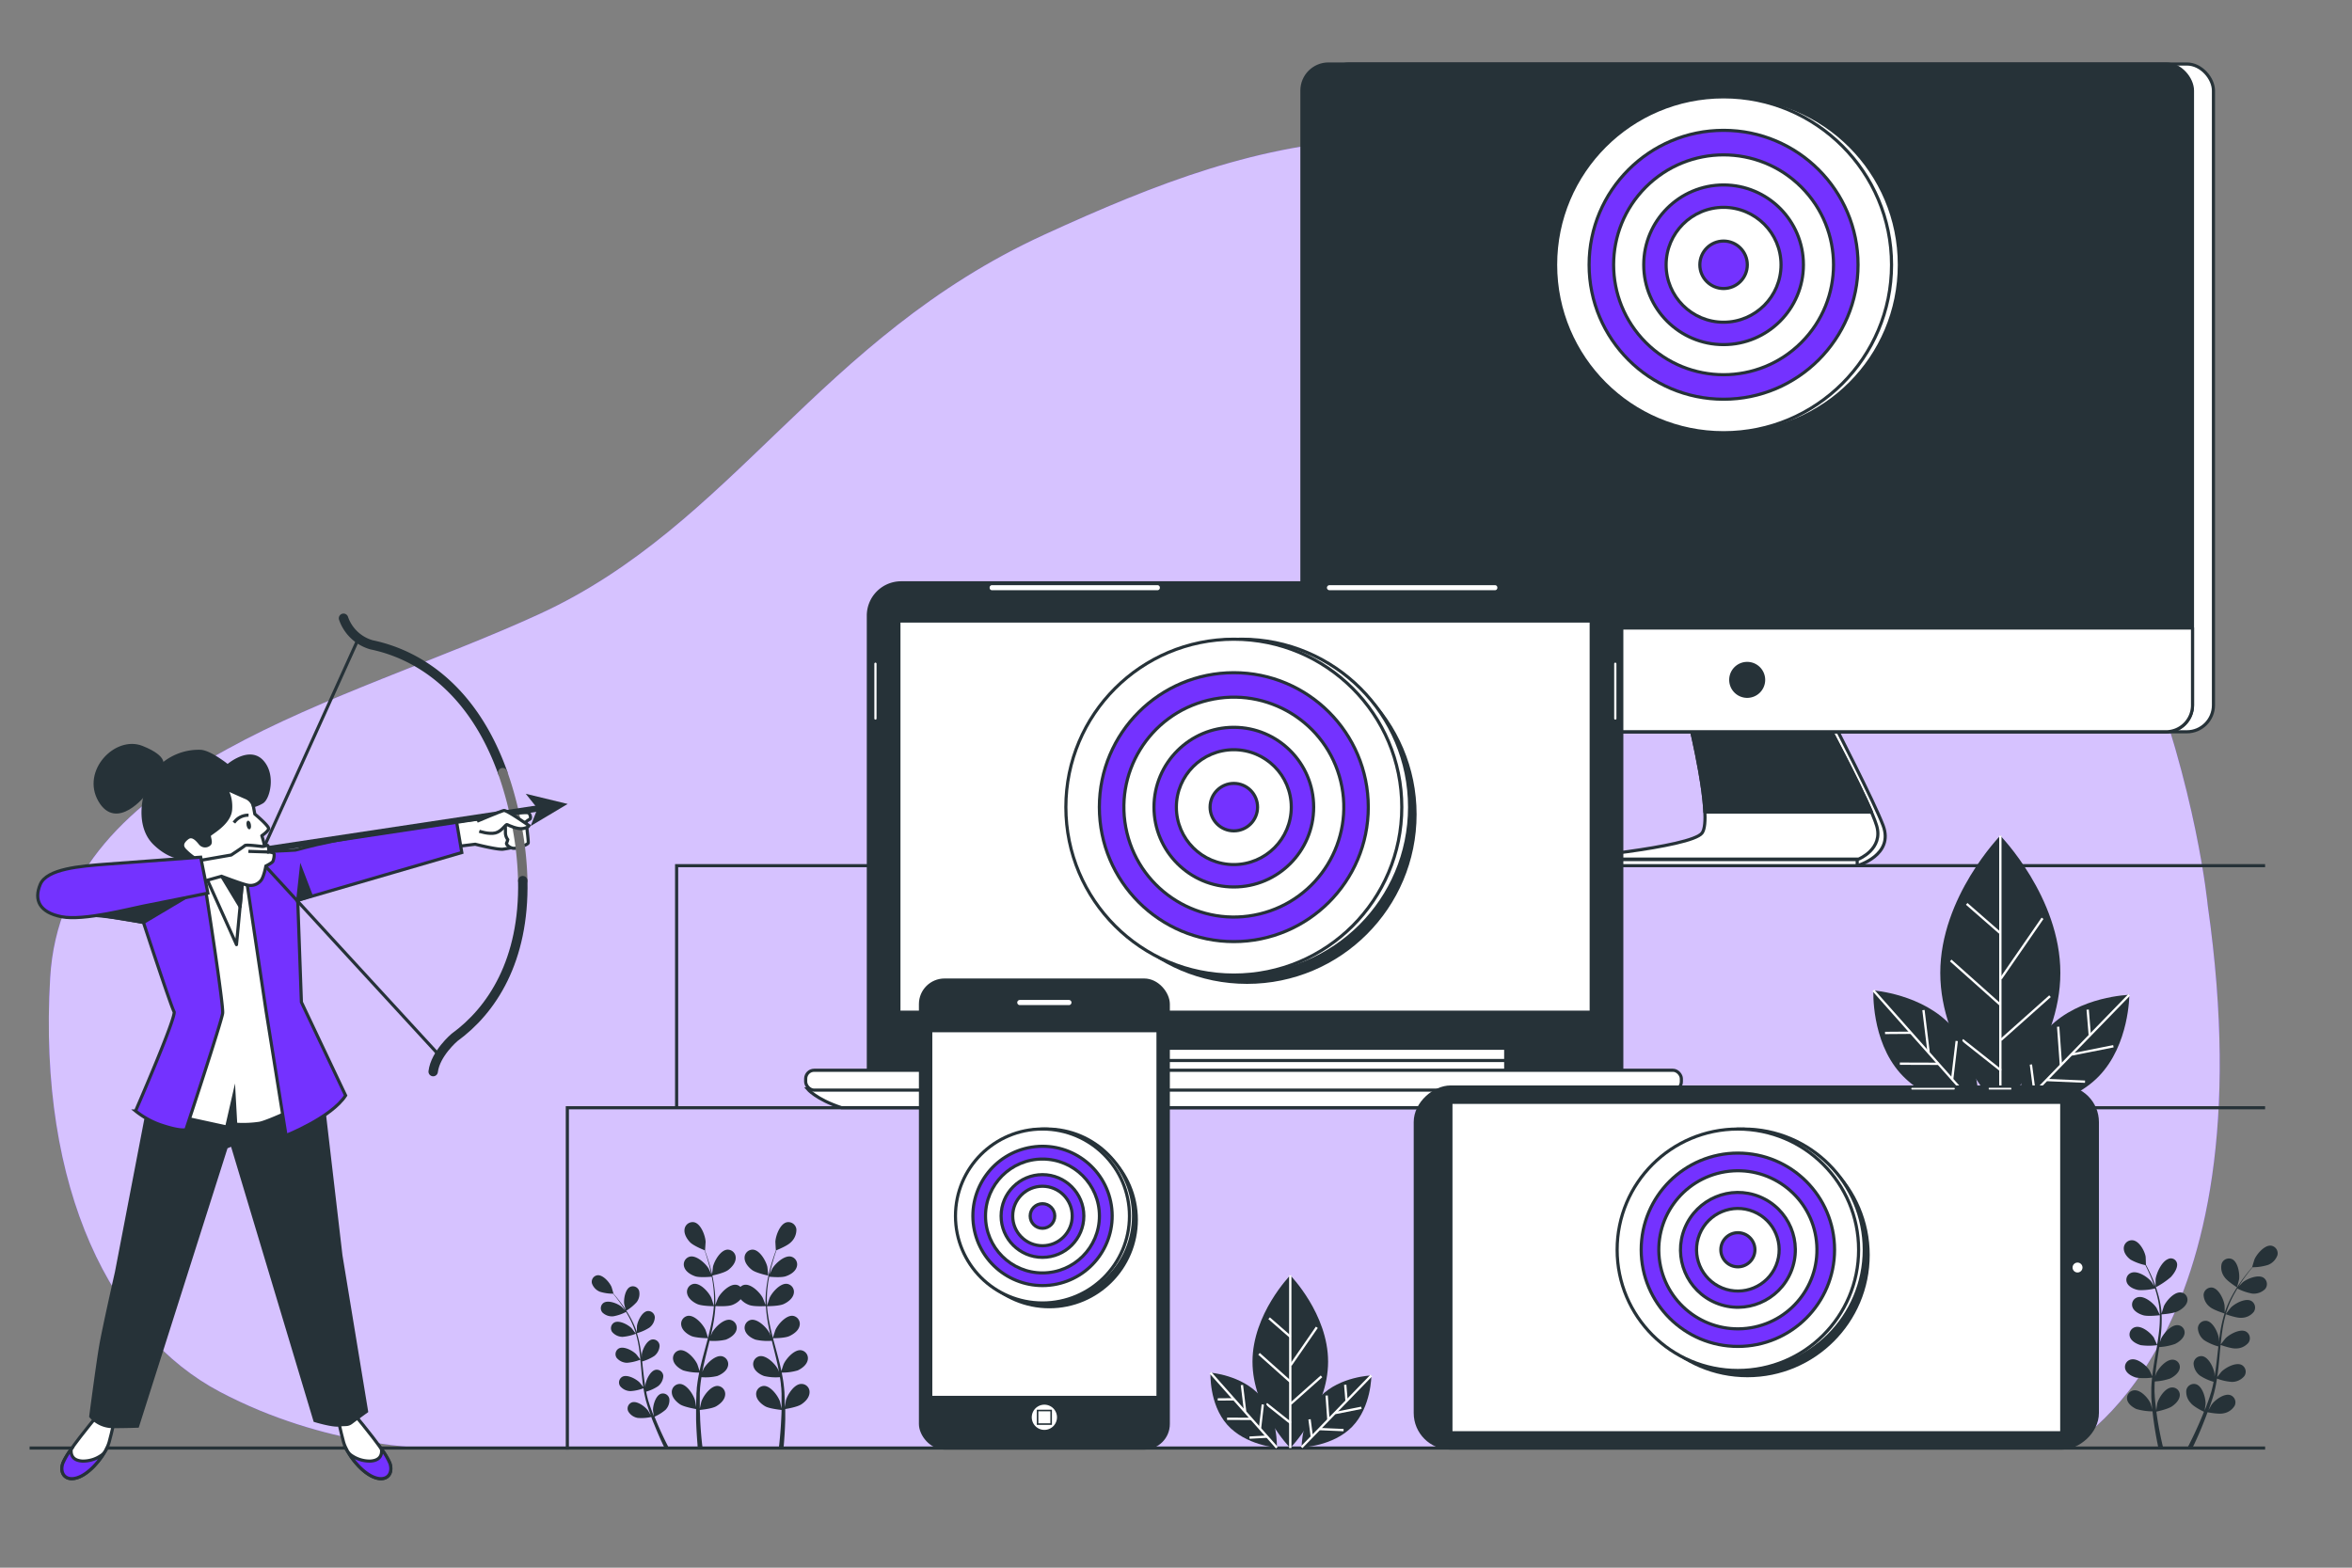 <svg xmlns="http://www.w3.org/2000/svg" viewBox="0 0 750 500"><rect x="0" y="0" width="750" height="500" fill="#808080" stroke="none"/><g id="freepik--background-simple--inject-439"><path d="M704,288.84s-14-149-127-207-172-40-244-7-99.07,92.52-161,121-152,48-156,116,20,114,54,132,67,18,67,18H659S724,428.84,704,288.84Z" style="fill:#7432ff"></path><path d="M704,288.84s-14-149-127-207-172-40-244-7-99.07,92.52-161,121-152,48-156,116,20,114,54,132,67,18,67,18H659S724,428.84,704,288.84Z" style="fill:#fff;opacity:0.7"></path></g><g id="freepik--Floor--inject-439"><line x1="9.44" y1="461.84" x2="722.3" y2="461.84" style="fill:none;stroke:#263238;stroke-miterlimit:10"></line></g><g id="freepik--Ladders--inject-439"><polyline points="722.29 276.1 215.76 276.1 215.76 353.1" style="fill:none;stroke:#263238;stroke-miterlimit:10"></polyline><polyline points="722.29 353.31 180.91 353.31 180.91 462.33" style="fill:none;stroke:#263238;stroke-miterlimit:10"></polyline></g><g id="freepik--plants-2--inject-439"><path d="M232.17,405.08c1.16-.86,2.41-2.28,2.43-3.82a2.57,2.57,0,0,0-2.72-2.69c-2.17.19-4.11,3.6-4.54,5.49,0,.17-.33,2.79-.29,2.78S230.8,406.09,232.17,405.08Z" style="fill:#263238"></path><path d="M239.86,405.08c1.38,1,5.12,1.76,5.12,1.76s-.25-2.61-.29-2.78c-.43-1.89-2.37-5.3-4.54-5.49a2.57,2.57,0,0,0-2.72,2.69C237.45,402.8,238.7,404.22,239.86,405.08Z" style="fill:#263238"></path><path d="M255.41,441.4c-2.17.08-4.28,3.38-4.81,5.25,0,.11-.23,1.35-.35,2.13,0-.47,0-.93,0-1.41,0-.95-.05-1.91-.09-2.93,0-.5-.07-1-.11-1.5s-.11-1-.17-1.55c-.15-1.2-.37-2.4-.61-3.62a16.82,16.82,0,0,0,5.13-.7c1.31-.61,2.82-1.75,3.15-3.25a2.58,2.58,0,0,0-2.13-3.18c-2.16-.25-4.75,2.7-5.55,4.47-.05.11-.49,1.44-.71,2.18-.15-.73-.3-1.46-.48-2.19-.51-2.11-1.1-4.23-1.67-6.35-.18-.64-.35-1.29-.52-1.94.47,0,3.87,0,5.31-.71s2.83-1.74,3.16-3.24a2.58,2.58,0,0,0-2.13-3.19c-2.16-.24-4.75,2.7-5.55,4.47-.06.13-.68,2.05-.82,2.55-.37-1.43-.73-2.86-1-4.28a44.36,44.36,0,0,1-.87-5.81c.26,0,3.85,0,5.35-.7,1.31-.61,2.82-1.75,3.15-3.25a2.57,2.57,0,0,0-2.13-3.18c-2.16-.25-4.75,2.69-5.55,4.46-.06.14-.73,2.21-.82,2.59,0-.11,0-.23,0-.34a32.58,32.58,0,0,1,.2-5.89c.12-1.08.29-2.11.49-3.1.7.07,3.83.35,5.26-.13s3-1.42,3.49-2.88a2.56,2.56,0,0,0-1.77-3.39c-2.12-.49-5,2.16-6,3.83-.05.09-.49,1.07-.81,1.79.09-.45.18-.91.28-1.34.37-1.6.8-3,1.19-4.32.23-.73.46-1.38.67-2,.71-.29,3.55-1.46,4.59-2.53a5.4,5.4,0,0,0,1.77-4.17,2.58,2.58,0,0,0-3.14-2.2c-2.1.55-3.45,4.23-3.56,6.17,0,.17.14,2.81.18,2.79h0c-.22.57-.45,1.2-.68,1.88-.42,1.28-.89,2.72-1.29,4.32a44.73,44.73,0,0,0-1,5.23,33.82,33.82,0,0,0-.33,5.95v.07c-.21-.6-.87-2.25-.94-2.37-.91-1.72-3.69-4.49-5.83-4.1a2.32,2.32,0,0,0-1.25.67,2.34,2.34,0,0,0-1.26-.67c-2.14-.39-4.92,2.38-5.83,4.1-.07.12-.73,1.77-.94,2.37a.2.2,0,0,1,0-.07,32.86,32.86,0,0,0-.34-5.95,44.73,44.73,0,0,0-1-5.23c-.4-1.6-.87-3-1.29-4.32-.23-.68-.46-1.31-.68-1.88h.05s.19-2.62.18-2.79c-.11-1.94-1.47-5.62-3.57-6.17a2.59,2.59,0,0,0-3.14,2.2c-.23,1.52.77,3.13,1.77,4.17s3.88,2.24,4.59,2.53c.22.6.44,1.25.67,2,.39,1.28.83,2.72,1.19,4.32.1.43.19.89.28,1.34-.31-.72-.76-1.7-.81-1.79-1-1.67-3.89-4.32-6-3.83a2.56,2.56,0,0,0-1.77,3.39c.49,1.46,2.12,2.42,3.49,2.88s4.56.2,5.26.13c.2,1,.37,2,.49,3.1a32.58,32.58,0,0,1,.2,5.89c0,.11,0,.23,0,.34-.1-.38-.76-2.45-.83-2.59-.8-1.77-3.39-4.71-5.55-4.46a2.57,2.57,0,0,0-2.13,3.18c.33,1.5,1.84,2.64,3.16,3.25,1.49.68,5.08.7,5.34.7a44.36,44.36,0,0,1-.87,5.81c-.29,1.42-.66,2.85-1,4.28-.13-.5-.75-2.42-.81-2.55-.81-1.77-3.39-4.71-5.55-4.47a2.58,2.58,0,0,0-2.13,3.19c.32,1.5,1.83,2.64,3.15,3.24s4.84.71,5.31.71c-.17.65-.34,1.3-.52,1.94-.57,2.12-1.16,4.24-1.67,6.35-.18.73-.33,1.46-.48,2.19-.22-.74-.66-2.07-.71-2.18-.8-1.77-3.39-4.72-5.55-4.47a2.58,2.58,0,0,0-2.13,3.18c.33,1.5,1.84,2.64,3.16,3.25a16.76,16.76,0,0,0,5.12.7c-.24,1.22-.46,2.42-.61,3.62-.06.52-.15,1.05-.17,1.55s-.07,1-.11,1.5c0,1-.07,2-.09,2.93v1.41c-.12-.78-.32-2-.35-2.13-.52-1.87-2.64-5.17-4.81-5.25a2.57,2.57,0,0,0-2.59,2.82c.1,1.53,1.42,2.89,2.63,3.69s4.58,1.41,5.11,1.49c0,1.15,0,2.27,0,3.32.09,3.31.29,6.06.45,8,0,.43.07.8.1,1.14h1.5c0-.37-.09-.8-.14-1.28-.21-1.9-.46-4.62-.62-7.89,0-.95-.08-1.95-.11-3,.54-.05,3.85-.38,5.21-1.16s2.66-2,2.86-3.5a2.58,2.58,0,0,0-2.4-3c-2.17-.06-4.5,3.1-5.14,4.93-.05.12-.38,1.56-.53,2.3,0-.63,0-1.24,0-1.89,0-.93,0-1.92,0-2.88,0-.49.05-1,.07-1.5s.09-1,.14-1.5c.08-.73.2-1.49.31-2.25a16.31,16.31,0,0,0,5.05-.37c1.36-.52,2.94-1.56,3.36-3a2.57,2.57,0,0,0-1.92-3.32c-2.13-.39-4.91,2.38-5.83,4.1,0,.05-.18.43-.36.89.13-.74.27-1.47.43-2.21.46-2.1,1-4.23,1.53-6.36.11-.45.22-.89.32-1.34a17.39,17.39,0,0,0,5.2-.36c1.35-.52,2.93-1.56,3.36-3a2.58,2.58,0,0,0-1.92-3.31c-2.14-.39-4.92,2.38-5.83,4.09,0,.06-.22.52-.42,1,.27-1.16.53-2.32.74-3.48a45.6,45.6,0,0,0,.76-6c.45,0,3.86.21,5.35-.36a6.62,6.62,0,0,0,2.7-1.84,6.53,6.53,0,0,0,2.69,1.84c1.49.57,4.9.38,5.35.36a45.6,45.6,0,0,0,.76,6c.22,1.16.47,2.32.74,3.48-.2-.51-.38-1-.42-1-.91-1.71-3.69-4.48-5.83-4.09a2.58,2.58,0,0,0-1.92,3.31c.43,1.48,2,2.52,3.36,3a17.39,17.39,0,0,0,5.2.36c.11.45.21.89.32,1.34.53,2.13,1.07,4.26,1.53,6.36.16.74.3,1.47.43,2.21-.18-.46-.33-.84-.36-.89-.92-1.72-3.69-4.49-5.83-4.1a2.58,2.58,0,0,0-1.92,3.32c.42,1.47,2,2.51,3.36,3a16.33,16.33,0,0,0,5.05.37c.12.76.23,1.52.31,2.25,0,.51.12,1,.14,1.5s.05,1,.07,1.5c0,1,0,1.95,0,2.88,0,.65,0,1.26,0,1.89-.15-.74-.48-2.18-.52-2.3-.65-1.83-3-5-5.15-4.93a2.58,2.58,0,0,0-2.4,3c.2,1.52,1.61,2.78,2.86,3.5s4.67,1.11,5.21,1.16c0,1-.06,2-.11,3-.16,3.27-.41,6-.61,7.89-.06.48-.11.91-.15,1.28h1.5c0-.34.06-.71.1-1.14.16-1.92.36-4.67.45-8,0-1.05,0-2.17,0-3.32.53-.08,3.81-.63,5.12-1.49s2.52-2.16,2.62-3.69A2.57,2.57,0,0,0,255.41,441.4Z" style="fill:#263238"></path><path d="M199.61,418.1a15.05,15.05,0,0,0,3.41-2.79,4.36,4.36,0,0,0,.78-3.6,2.09,2.09,0,0,0-2.84-1.28c-1.6.75-2.12,3.9-1.92,5.47C199.06,416,199.58,418.12,199.61,418.1Z" style="fill:#263238"></path><path d="M212.25,449.62a4.38,4.38,0,0,0,1.19-3.49,2.09,2.09,0,0,0-2.67-1.6c-1.68.56-2.56,3.63-2.54,5.21,0,.1.16,1.3.25,1.91-.19-.48-.37-.94-.56-1.44-.27-.71-.53-1.46-.79-2.2-.12-.38-.24-.77-.37-1.16s-.21-.79-.32-1.19c-.15-.58-.27-1.2-.39-1.81a13.25,13.25,0,0,0,3.75-1.71,4.38,4.38,0,0,0,1.71-3.26,2.1,2.1,0,0,0-2.4-2c-1.75.31-3.08,3.21-3.3,4.77,0,0,0,.39,0,.79-.1-.6-.21-1.2-.29-1.82-.24-1.73-.43-3.51-.63-5.28,0-.37-.08-.74-.13-1.11a14.21,14.21,0,0,0,3.87-1.75,4.37,4.37,0,0,0,1.7-3.26,2.09,2.09,0,0,0-2.4-2c-1.74.31-3.08,3.2-3.29,4.77,0,.06,0,.46,0,.9-.12-1-.26-1.92-.42-2.87a36.81,36.81,0,0,0-1.12-4.82,14.34,14.34,0,0,0,4-1.78,4.38,4.38,0,0,0,1.71-3.26,2.1,2.1,0,0,0-2.4-2c-1.74.31-3.08,3.2-3.3,4.77,0,.11-.05,1.56,0,2.08l0-.06a28.15,28.15,0,0,0-1.93-4.45,40.16,40.16,0,0,0-2.28-3.7c-.76-1.11-1.52-2.07-2.2-2.92l-1.06-1.26h0s-.59-2.06-.65-2.19c-.63-1.45-2.7-3.87-4.46-3.7a2.11,2.11,0,0,0-1.78,2.57,4.41,4.41,0,0,0,2.53,2.68,13.91,13.91,0,0,0,4.22.63c.33.4.69.84,1.07,1.33.66.86,1.4,1.84,2.13,3l.59.95c-.44-.47-1.06-1.09-1.13-1.15-1.23-1-4.18-2.19-5.67-1.22a2.09,2.09,0,0,0-.39,3.09,4.38,4.38,0,0,0,3.48,1.21,14,14,0,0,0,4.05-1.39c.43.71.85,1.44,1.25,2.23a27.3,27.3,0,0,1,1.82,4.44c0,.09,0,.19.06.27-.18-.26-1.27-1.65-1.35-1.74-1.12-1.12-3.92-2.64-5.5-1.84a2.09,2.09,0,0,0-.73,3,4.41,4.41,0,0,0,3.32,1.59,15,15,0,0,0,4.28-1,36.58,36.58,0,0,1,1,4.68c.18,1.17.3,2.36.42,3.56-.24-.34-1.26-1.63-1.34-1.72-1.11-1.12-3.92-2.64-5.5-1.84a2.09,2.09,0,0,0-.73,3,4.38,4.38,0,0,0,3.33,1.59,14.83,14.83,0,0,0,4.25-1c0,.54.11,1.08.15,1.63.16,1.78.31,3.56.52,5.32.07.61.16,1.2.25,1.8-.38-.5-1.09-1.39-1.16-1.46-1.11-1.13-3.91-2.65-5.49-1.85a2.09,2.09,0,0,0-.73,3,4.33,4.33,0,0,0,3.32,1.59,13.59,13.59,0,0,0,4.12-.91c.15,1,.33,2,.55,2.94.1.41.18.84.3,1.23s.23.79.34,1.17c.26.8.5,1.54.77,2.27.13.37.26.72.39,1.07-.31-.56-.81-1.44-.87-1.52-.93-1.28-3.47-3.21-5.15-2.66a2.09,2.09,0,0,0-1.18,2.89,4.36,4.36,0,0,0,3,2.07,14.19,14.19,0,0,0,4.33-.3c.33.88.65,1.73,1,2.52,1,2.5,1.92,4.55,2.59,6,.24.5.44.92.61,1.26h1.37c-.19-.36-.5-.95-.91-1.77-.69-1.4-1.65-3.4-2.69-5.86-.31-.71-.61-1.46-.92-2.24A14.5,14.5,0,0,0,212.25,449.62Z" style="fill:#263238"></path><path d="M702.79,450.27c-.36.91-.72,1.8-1.08,2.63-1.22,2.88-2.35,5.23-3.16,6.86-.48,1-.84,1.66-1.06,2.08h1.61l.71-1.47c.78-1.67,1.87-4.07,3-7,.37-.93.75-1.93,1.13-2.95.39.08,3.59.7,5.08.35a5.13,5.13,0,0,0,3.56-2.43,2.45,2.45,0,0,0-1.38-3.38c-2-.65-5,1.61-6,3.11-.07.09-.65,1.13-1,1.79.15-.42.3-.83.45-1.27.31-.85.59-1.72.9-2.65.13-.45.26-.91.4-1.38s.23-.95.35-1.43c.26-1.13.47-2.28.65-3.45a16,16,0,0,0,4.82,1.07,5.16,5.16,0,0,0,3.9-1.86,2.46,2.46,0,0,0-.86-3.56c-1.85-.93-5.14.85-6.44,2.17-.08.08-.91,1.13-1.35,1.71.1-.7.21-1.4.29-2.11.24-2.06.42-4.15.6-6.24.06-.64.12-1.27.19-1.91.26.1,3.43,1.25,5,1.13a5.16,5.16,0,0,0,3.9-1.86,2.46,2.46,0,0,0-.86-3.56c-1.85-.93-5.14.85-6.44,2.16-.1.1-1.29,1.62-1.57,2,.13-1.41.28-2.8.49-4.17a41.7,41.7,0,0,1,1.15-5.49c.12.05,3.42,1.26,5,1.14a5.1,5.1,0,0,0,3.89-1.87,2.45,2.45,0,0,0-.85-3.55c-1.85-.93-5.14.84-6.44,2.16-.11.11-1.38,1.73-1.59,2.05a1.67,1.67,0,0,1,.08-.32,31.22,31.22,0,0,1,2.12-5.2c.47-.93,1-1.79,1.46-2.62a16.73,16.73,0,0,0,4.75,1.63,5.14,5.14,0,0,0,4.08-1.42,2.46,2.46,0,0,0-.46-3.63c-1.73-1.13-5.2.28-6.64,1.44-.08.07-.8.8-1.32,1.34.23-.37.46-.76.69-1.1.86-1.32,1.72-2.47,2.5-3.48.44-.57.86-1.08,1.25-1.55a16.56,16.56,0,0,0,4.94-.75,5.13,5.13,0,0,0,3-3.14,2.45,2.45,0,0,0-2.07-3c-2.07-.2-4.5,2.65-5.24,4.34-.06.15-.8,2.56-.76,2.56h0c-.39.45-.8.93-1.24,1.47-.79,1-1.69,2.13-2.58,3.43a43.82,43.82,0,0,0-2.67,4.33,31.34,31.34,0,0,0-2.26,5.22.14.14,0,0,0,0,.06c0-.6,0-2.3-.06-2.43-.25-1.84-1.82-5.23-3.86-5.6a2.46,2.46,0,0,0-2.81,2.34,5.1,5.1,0,0,0,2,3.82c1.17,1,4.41,2,4.67,2.09a43.52,43.52,0,0,0-1.32,5.65c-.19,1.11-.34,2.23-.49,3.36,0-.52,0-1,0-1.06-.26-1.83-1.82-5.23-3.87-5.59a2.45,2.45,0,0,0-2.81,2.33,5.14,5.14,0,0,0,2,3.83,16.63,16.63,0,0,0,4.53,2l-.15,1.3c-.23,2.08-.46,4.17-.74,6.2-.09.72-.22,1.42-.34,2.12,0-.47,0-.86,0-.92-.25-1.83-1.82-5.23-3.86-5.59a2.46,2.46,0,0,0-2.82,2.33,5.18,5.18,0,0,0,2,3.83,15.65,15.65,0,0,0,4.39,2c-.14.72-.29,1.43-.46,2.12-.13.47-.22.93-.38,1.39s-.28.91-.43,1.36c-.3.86-.61,1.75-.93,2.58-.21.58-.43,1.13-.65,1.68.11-.71.29-2.11.29-2.23,0-1.85-1-5.44-3-6.11a2.46,2.46,0,0,0-3.14,1.88,5.11,5.11,0,0,0,1.4,4.08C699.5,448.68,702.43,450.1,702.79,450.27Z" style="fill:#263238"></path><path d="M713.34,410.59s.64-2.43.66-2.59c.24-1.83-.37-5.52-2.25-6.41a2.45,2.45,0,0,0-3.33,1.51,5.11,5.11,0,0,0,.92,4.21C710.24,408.67,713.33,410.59,713.34,410.59Z" style="fill:#263238"></path><path d="M679.37,401.74a16.64,16.64,0,0,0,4.74,1.76c.27.53.55,1.1.85,1.74.51,1.12,1.08,2.39,1.59,3.81.14.38.27.8.41,1.2-.38-.63-.91-1.47-1-1.55-1.14-1.41-4.24-3.48-6.27-2.78a2.38,2.38,0,0,0-1.4,3.32c.62,1.28,2.31,2,3.7,2.22a18.07,18.07,0,0,0,5.18-.52c.28.89.56,1.8.78,2.78a28.36,28.36,0,0,1,.77,5.37c0,.1,0,.21,0,.31-.13-.33-1-2.15-1.06-2.27-1-1.52-3.79-3.9-5.88-3.41a2.42,2.42,0,0,0-1.78,3.17c.47,1.33,2.06,2.19,3.41,2.59,1.56.46,5.17,0,5.31,0a38.68,38.68,0,0,1-.28,5.43c-.15,1.33-.36,2.69-.59,4-.18-.44-1-2.12-1-2.24-1-1.52-3.79-3.9-5.88-3.42a2.44,2.44,0,0,0-1.78,3.18c.47,1.33,2.06,2.19,3.41,2.59a18.86,18.86,0,0,0,5.28,0c-.11.62-.21,1.23-.32,1.85-.35,2-.72,4-1,6-.1.69-.17,1.38-.25,2.06-.29-.65-.85-1.81-.91-1.91-1-1.52-3.79-3.91-5.88-3.42a2.43,2.43,0,0,0-1.78,3.17c.47,1.34,2.06,2.2,3.41,2.6a18.12,18.12,0,0,0,5.1,0c-.12,1.14-.21,2.27-.25,3.39,0,.48,0,1,0,1.43s0,.93,0,1.39c.06.94.12,1.82.2,2.7,0,.44.09.86.13,1.29-.19-.71-.51-1.81-.55-1.91-.69-1.65-3.09-4.42-5.23-4.23a2.49,2.49,0,0,0-2.26,2.9c.24,1.39,1.67,2.47,2.93,3.06a18.55,18.55,0,0,0,5.17.75c.11,1.05.23,2.07.36,3,.41,3,.88,5.52,1.23,7.26.1.52.19,1,.28,1.34h1.52c-.11-.42-.24-1-.39-1.65-.39-1.71-.9-4.17-1.38-7.15-.14-.86-.27-1.77-.39-2.71.41-.09,3.7-.8,5-1.7s2.42-2.14,2.47-3.55a2.38,2.38,0,0,0-2.65-2.45c-2.14.21-4.11,3.38-4.56,5.14,0,.11-.21,1.47-.29,2.17-.08-.57-.15-1.14-.22-1.73-.1-.85-.18-1.76-.26-2.63,0-.46-.05-.92-.07-1.39s0-.92,0-1.39c0-.68,0-1.39.09-2.1a17.35,17.35,0,0,0,4.92-.95c1.28-.64,2.72-1.78,3-3.18a2.33,2.33,0,0,0-2.21-2.81c-2.14-.09-4.59,2.78-5.32,4.46,0,0-.14.42-.27.86.06-.69.12-1.38.21-2.08.25-2,.57-4,.88-6l.18-1.26a18.13,18.13,0,0,0,5.06-1c1.28-.64,2.73-1.78,3-3.19a2.32,2.32,0,0,0-2.21-2.8c-2.13-.1-4.58,2.78-5.31,4.45,0,.06-.17.5-.32,1,.16-1.1.29-2.19.39-3.28a39.39,39.39,0,0,0,.15-5.62c.28,0,3.77-.25,5.21-1,1.28-.64,2.73-1.78,3-3.19a2.32,2.32,0,0,0-2.21-2.8c-2.13-.1-4.58,2.78-5.31,4.46,0,.11-.54,1.71-.69,2.29v-.07a29.37,29.37,0,0,0-.91-5.41,40,40,0,0,0-1.54-4.67c-.55-1.41-1.15-2.68-1.69-3.79-.3-.6-.58-1.14-.85-1.65h0s-.07-2.42-.1-2.57c-.29-1.77-2-5-4.1-5.22a2.58,2.58,0,0,0-2.86,2.39C677.14,399.56,678.27,400.91,679.37,401.74Z" style="fill:#263238"></path><path d="M692.23,407.31c1.06-1.15,2.15-2.83,2-4.21a2,2,0,0,0-2.94-1.51c-2.1.89-3.68,4.58-3.92,6.41,0,.16,0,2.61,0,2.59A25.16,25.16,0,0,0,692.23,407.31Z" style="fill:#263238"></path></g><g id="freepik--plants-1--inject-439"><path d="M618.71,310.3c0,24.19,19.16,43.79,19.16,43.79S657,334.49,657,310.3s-19.15-43.78-19.15-43.78S618.71,286.12,618.71,310.3Z" style="fill:#263238"></path><line x1="637.87" y1="354.09" x2="637.87" y2="266.52" style="fill:none;stroke:#fff;stroke-miterlimit:10;stroke-width:0.738px"></line><line x1="637.87" y1="297.65" x2="627.14" y2="288.28" style="fill:none;stroke:#fff;stroke-miterlimit:10;stroke-width:0.738px"></line><line x1="638.04" y1="312.12" x2="651.32" y2="292.88" style="fill:none;stroke:#fff;stroke-miterlimit:10;stroke-width:0.738px"></line><line x1="637.87" y1="320.46" x2="622.04" y2="306.33" style="fill:none;stroke:#fff;stroke-miterlimit:10;stroke-width:0.738px"></line><line x1="638.04" y1="331.69" x2="653.7" y2="317.73" style="fill:none;stroke:#fff;stroke-miterlimit:10;stroke-width:0.738px"></line><line x1="638.04" y1="341.4" x2="625.78" y2="331.69" style="fill:none;stroke:#fff;stroke-miterlimit:10;stroke-width:0.738px"></line><path d="M605.91,342.25c9.3,10.49,25.15,11.63,25.15,11.63s.77-15.88-8.53-26.37-25.15-11.62-25.15-11.62S596.61,331.76,605.91,342.25Z" style="fill:#263238"></path><line x1="631.06" y1="353.88" x2="597.38" y2="315.89" style="fill:none;stroke:#fff;stroke-miterlimit:10;stroke-width:0.738px"></line><line x1="609.35" y1="329.39" x2="601.1" y2="329.45" style="fill:none;stroke:#fff;stroke-miterlimit:10;stroke-width:0.738px"></line><line x1="614.99" y1="335.6" x2="613.35" y2="322.15" style="fill:none;stroke:#fff;stroke-miterlimit:10;stroke-width:0.738px"></line><line x1="618.13" y1="339.29" x2="605.82" y2="339.25" style="fill:none;stroke:#fff;stroke-miterlimit:10;stroke-width:0.738px"></line><line x1="622.52" y1="344.09" x2="623.95" y2="332.01" style="fill:none;stroke:#fff;stroke-miterlimit:10;stroke-width:0.738px"></line><line x1="626.26" y1="348.3" x2="617.21" y2="348.81" style="fill:none;stroke:#fff;stroke-miterlimit:10;stroke-width:0.738px"></line><path d="M653.31,327.77c-9.76,10.06-9.71,26-9.71,26s15.88-.42,25.65-10.48S679,317.29,679,317.29,663.08,317.71,653.31,327.77Z" style="fill:#263238"></path><line x1="643.6" y1="353.72" x2="678.97" y2="317.29" style="fill:none;stroke:#fff;stroke-miterlimit:10;stroke-width:0.738px"></line><line x1="666.39" y1="330.24" x2="665.71" y2="322.01" style="fill:none;stroke:#fff;stroke-miterlimit:10;stroke-width:0.738px"></line><line x1="660.62" y1="336.33" x2="673.91" y2="333.69" style="fill:none;stroke:#fff;stroke-miterlimit:10;stroke-width:0.738px"></line><line x1="657.18" y1="339.73" x2="656.3" y2="327.46" style="fill:none;stroke:#fff;stroke-miterlimit:10;stroke-width:0.738px"></line><line x1="652.71" y1="344.47" x2="664.87" y2="344.99" style="fill:none;stroke:#fff;stroke-miterlimit:10;stroke-width:0.738px"></line><line x1="648.79" y1="348.51" x2="647.61" y2="339.52" style="fill:none;stroke:#fff;stroke-miterlimit:10;stroke-width:0.738px"></line><path d="M399.39,434.29c0,15.22,12.05,27.55,12.05,27.55s12.06-12.33,12.06-27.55-12.06-27.55-12.06-27.55S399.39,419.08,399.39,434.29Z" style="fill:#263238"></path><line x1="411.44" y1="461.84" x2="411.44" y2="406.74" style="fill:none;stroke:#fff;stroke-miterlimit:10;stroke-width:0.738px"></line><line x1="411.44" y1="426.33" x2="404.69" y2="420.44" style="fill:none;stroke:#fff;stroke-miterlimit:10;stroke-width:0.738px"></line><line x1="411.55" y1="435.43" x2="419.91" y2="423.33" style="fill:none;stroke:#fff;stroke-miterlimit:10;stroke-width:0.738px"></line><line x1="411.44" y1="440.68" x2="401.48" y2="431.79" style="fill:none;stroke:#fff;stroke-miterlimit:10;stroke-width:0.738px"></line><line x1="411.55" y1="447.75" x2="421.4" y2="438.97" style="fill:none;stroke:#fff;stroke-miterlimit:10;stroke-width:0.738px"></line><line x1="411.55" y1="453.86" x2="403.84" y2="447.75" style="fill:none;stroke:#fff;stroke-miterlimit:10;stroke-width:0.738px"></line><path d="M391.33,454.4c5.86,6.6,15.83,7.31,15.83,7.31s.49-10-5.37-16.59S386,437.81,386,437.81,385.48,447.79,391.33,454.4Z" style="fill:#263238"></path><line x1="407.16" y1="461.71" x2="385.97" y2="437.81" style="fill:none;stroke:#fff;stroke-miterlimit:10;stroke-width:0.738px"></line><line x1="393.5" y1="446.3" x2="388.31" y2="446.34" style="fill:none;stroke:#fff;stroke-miterlimit:10;stroke-width:0.738px"></line><line x1="397.05" y1="450.21" x2="396.02" y2="441.75" style="fill:none;stroke:#fff;stroke-miterlimit:10;stroke-width:0.738px"></line><line x1="399.02" y1="452.53" x2="391.28" y2="452.51" style="fill:none;stroke:#fff;stroke-miterlimit:10;stroke-width:0.738px"></line><line x1="401.79" y1="455.56" x2="402.68" y2="447.95" style="fill:none;stroke:#fff;stroke-miterlimit:10;stroke-width:0.738px"></line><line x1="404.14" y1="458.2" x2="398.44" y2="458.52" style="fill:none;stroke:#fff;stroke-miterlimit:10;stroke-width:0.738px"></line><path d="M421.16,445.28c-6.14,6.33-6.11,16.33-6.11,16.33s10-.26,16.14-6.59,6.11-16.33,6.11-16.33S427.31,439,421.16,445.28Z" style="fill:#263238"></path><line x1="415.05" y1="461.61" x2="437.3" y2="438.69" style="fill:none;stroke:#fff;stroke-miterlimit:10;stroke-width:0.738px"></line><line x1="429.39" y1="446.84" x2="428.96" y2="441.66" style="fill:none;stroke:#fff;stroke-miterlimit:10;stroke-width:0.738px"></line><line x1="425.76" y1="450.67" x2="434.12" y2="449.01" style="fill:none;stroke:#fff;stroke-miterlimit:10;stroke-width:0.738px"></line><line x1="423.59" y1="452.81" x2="423.04" y2="445.09" style="fill:none;stroke:#fff;stroke-miterlimit:10;stroke-width:0.738px"></line><line x1="420.78" y1="455.79" x2="428.43" y2="456.12" style="fill:none;stroke:#fff;stroke-miterlimit:10;stroke-width:0.738px"></line><line x1="418.32" y1="458.33" x2="417.58" y2="452.68" style="fill:none;stroke:#fff;stroke-miterlimit:10;stroke-width:0.738px"></line></g><g id="freepik--device-4--inject-439"><path d="M540.82,230.41s7,30.28,4,35.26c-4,6.51-46.7,10.43-46.7,10.43h94.12s11.8-3.31,8.25-12.79c-2.74-7.34-15.91-32.9-15.91-32.9Z" style="fill:#fff;stroke:#263238;stroke-linecap:round;stroke-linejoin:round"></path><path d="M538.76,230.41s7.51,30.54,4,35.26S498.1,274,498.1,274h94.57s8-3.21,5.74-10.69-15.91-32.9-15.91-32.9Z" style="fill:#fff;stroke:#263238;stroke-linecap:round;stroke-linejoin:round"></path><path d="M582.5,230.41H538.76s4.45,18.09,4.88,28.58h53.13C592.47,248.91,582.5,230.41,582.5,230.41Z" style="fill:#263238;stroke:#263238;stroke-linecap:round;stroke-linejoin:round"></path><rect x="498.1" y="274.15" width="94.12" height="1.95" style="fill:#fff;stroke:#263238;stroke-linecap:round;stroke-linejoin:round"></rect><rect x="421.84" y="20.41" width="283.98" height="212.99" rx="8.48" style="fill:#fff;stroke:#263238;stroke-linecap:round;stroke-linejoin:round"></rect><rect x="415.15" y="20.41" width="283.98" height="212.99" rx="8.48" style="fill:#263238;stroke:#263238;stroke-linecap:round;stroke-linejoin:round"></rect><path d="M415.15,200.29h284a0,0,0,0,1,0,0v24.62a8.48,8.48,0,0,1-8.48,8.48h-267a8.48,8.48,0,0,1-8.48-8.48V200.29A0,0,0,0,1,415.15,200.29Z" style="fill:#fff;stroke:#263238;stroke-linecap:round;stroke-linejoin:round"></path><path d="M562.38,216.84a5.24,5.24,0,1,0-5.24,5.24A5.24,5.24,0,0,0,562.38,216.84Z" style="fill:#263238;stroke:#263238;stroke-linecap:round;stroke-linejoin:round"></path><circle cx="553.83" cy="86.76" r="53.56" style="fill:#263238;stroke:#263238;stroke-miterlimit:10"></circle><circle cx="552.1" cy="84.45" r="53.56" style="fill:#fff;stroke:#263238;stroke-miterlimit:10"></circle><circle cx="549.61" cy="84.45" r="53.56" style="fill:#fff;stroke:#263238;stroke-miterlimit:10"></circle><circle cx="549.61" cy="84.45" r="42.88" style="fill:#7432ff;stroke:#263238;stroke-miterlimit:10"></circle><circle cx="549.61" cy="84.45" r="35.06" transform="translate(101.26 413.37) rotate(-45)" style="fill:#fff;stroke:#263238;stroke-miterlimit:10"></circle><circle cx="549.61" cy="84.45" r="25.46" style="fill:#7432ff;stroke:#263238;stroke-miterlimit:10"></circle><circle cx="549.61" cy="84.45" r="18.32" style="fill:#fff;stroke:#263238;stroke-miterlimit:10"></circle><circle cx="549.61" cy="84.45" r="7.57" style="fill:#7432ff;stroke:#263238;stroke-miterlimit:10"></circle></g><g id="freepik--device-3--inject-439"><path d="M287.35,185.89H506.69a10.46,10.46,0,0,1,10.46,10.46V341.83a0,0,0,0,1,0,0H276.9a0,0,0,0,1,0,0V196.34A10.46,10.46,0,0,1,287.35,185.89Z" style="fill:#263238;stroke:#263238;stroke-linecap:round;stroke-linejoin:round"></path><rect x="286.64" y="198.07" width="220.76" height="124.76" style="fill:#fff;stroke:#263238;stroke-miterlimit:10"></rect><rect x="315.02" y="334.33" width="165.12" height="8.14" style="fill:#fff;stroke:#263238;stroke-miterlimit:10"></rect><rect x="315.02" y="338.24" width="165.12" height="4.22" style="fill:#fff;stroke:#263238;stroke-miterlimit:10"></rect><path d="M257.47,347.28s2.71,3.32,10.84,6H526.83s6-1.51,8.74-5.73Z" style="fill:#fff;stroke:#263238;stroke-miterlimit:10"></path><rect x="256.91" y="341.35" width="279.24" height="6.34" rx="2.7" style="fill:#fff;stroke:#263238;stroke-miterlimit:10"></rect><circle cx="396.97" cy="190.6" r="2.11" style="fill:#263238"></circle><path d="M369.1,188.49H316.37a1,1,0,0,1-1.05-1.05h0a1,1,0,0,1,1.05-1.05H369.1a1,1,0,0,1,1,1.05h0A1,1,0,0,1,369.1,188.49Z" style="fill:#fff;stroke:#263238;stroke-miterlimit:10;stroke-width:0.5px"></path><path d="M476.67,188.49H423.94a1.06,1.06,0,0,1-1.06-1.05h0a1.06,1.06,0,0,1,1.06-1.05h52.73a1,1,0,0,1,1.05,1.05h0A1,1,0,0,1,476.67,188.49Z" style="fill:#fff;stroke:#263238;stroke-miterlimit:10;stroke-width:0.5px"></path><path d="M515.08,229.77h0a.6.6,0,0,1-.6-.6V211.7a.6.6,0,0,1,.6-.61h0a.61.61,0,0,1,.61.61v17.47A.6.6,0,0,1,515.08,229.77Z" style="fill:#fff;stroke:#263238;stroke-miterlimit:10;stroke-width:0.5px"></path><path d="M279.16,229.77h0a.6.6,0,0,1-.6-.6V211.7a.6.6,0,0,1,.6-.61h0a.6.6,0,0,1,.6.61v17.47A.6.6,0,0,1,279.16,229.77Z" style="fill:#fff;stroke:#263238;stroke-miterlimit:10;stroke-width:0.5px"></path><circle cx="397.66" cy="259.74" r="53.56" style="fill:#263238;stroke:#263238;stroke-miterlimit:10"></circle><circle cx="395.93" cy="257.43" r="53.56" style="fill:#fff;stroke:#263238;stroke-miterlimit:10"></circle><circle cx="393.44" cy="257.43" r="53.56" style="fill:#fff;stroke:#263238;stroke-miterlimit:10"></circle><circle cx="393.44" cy="257.43" r="42.88" style="fill:#7432ff;stroke:#263238;stroke-miterlimit:10"></circle><circle cx="393.44" cy="257.43" r="35.06" transform="translate(-49.19 98.87) rotate(-13.49)" style="fill:#fff;stroke:#263238;stroke-miterlimit:10"></circle><circle cx="393.44" cy="257.43" r="25.46" style="fill:#7432ff;stroke:#263238;stroke-miterlimit:10"></circle><circle cx="393.44" cy="257.43" r="18.32" style="fill:#fff;stroke:#263238;stroke-miterlimit:10"></circle><circle cx="393.44" cy="257.43" r="7.57" style="fill:#7432ff;stroke:#263238;stroke-miterlimit:10"></circle></g><g id="freepik--device-2--inject-439"><rect x="502.48" y="295.52" width="115.14" height="217.5" rx="11.18" transform="translate(964.32 -155.78) rotate(90)" style="fill:#263238;stroke:#263238;stroke-linecap:round;stroke-linejoin:round"></rect><rect x="507.59" y="307.11" width="104.91" height="194.31" transform="translate(964.32 -155.78) rotate(90)" style="fill:#fff;stroke:#263238;stroke-miterlimit:10;stroke-width:0.528px"></rect><path d="M662.48,405.85a1.58,1.58,0,1,1,1.58-1.58A1.59,1.59,0,0,1,662.48,405.85Z" style="fill:#fff"></path><rect x="633.91" y="346.7" width="7.71" height="1.05" rx="0.37" transform="translate(1275.53 694.45) rotate(180)" style="fill:#fff;stroke:#263238;stroke-miterlimit:10;stroke-width:0.5px"></rect><path d="M609.74,347.75h13.32a.53.53,0,0,0,.53-.53h0a.52.52,0,0,0-.53-.52H609.74a.52.52,0,0,0-.52.52h0A.52.52,0,0,0,609.74,347.75Z" style="fill:#fff;stroke:#263238;stroke-miterlimit:10;stroke-width:0.5px"></path><circle cx="557.21" cy="400.26" r="38.5" style="fill:#263238;stroke:#263238;stroke-miterlimit:10"></circle><circle cx="555.97" cy="398.6" r="38.5" style="fill:#fff;stroke:#263238;stroke-miterlimit:10"></circle><circle cx="554.17" cy="398.6" r="38.5" style="fill:#fff;stroke:#263238;stroke-miterlimit:10"></circle><circle cx="554.17" cy="398.6" r="30.83" style="fill:#7432ff;stroke:#263238;stroke-miterlimit:10"></circle><circle cx="554.17" cy="398.6" r="25.21" transform="translate(-57.08 94.7) rotate(-9.29)" style="fill:#fff;stroke:#263238;stroke-miterlimit:10"></circle><circle cx="554.17" cy="398.6" r="18.31" transform="translate(-24.51 760.71) rotate(-67.76)" style="fill:#7432ff;stroke:#263238;stroke-miterlimit:10"></circle><circle cx="554.17" cy="398.6" r="13.17" transform="translate(-24.97 759.97) rotate(-67.69)" style="fill:#fff;stroke:#263238;stroke-miterlimit:10"></circle><circle cx="554.17" cy="398.6" r="5.44" style="fill:#7432ff;stroke:#263238;stroke-miterlimit:10"></circle></g><g id="freepik--device-1--inject-439"><rect x="293.52" y="312.58" width="79.02" height="149.26" rx="7.67" style="fill:#263238;stroke:#263238;stroke-linecap:round;stroke-linejoin:round"></rect><rect x="297.03" y="328.97" width="72" height="116.48" style="fill:#fff;stroke:#263238;stroke-miterlimit:10;stroke-width:0.528px"></rect><path d="M340.85,320.82H325.2a1.07,1.07,0,0,1-1.07-1.07h0a1.07,1.07,0,0,1,1.07-1.07h15.65a1.07,1.07,0,0,1,1.07,1.07h0A1.07,1.07,0,0,1,340.85,320.82Z" style="fill:#fff;stroke:#263238;stroke-miterlimit:10;stroke-width:0.5px"></path><path d="M337.3,452A4.27,4.27,0,1,0,333,456.3,4.27,4.27,0,0,0,337.3,452Z" style="fill:#fff;stroke:#263238;stroke-miterlimit:10;stroke-width:0.5px"></path><rect x="330.86" y="449.87" width="4.33" height="4.33" style="fill:#fff;stroke:#263238;stroke-miterlimit:10;stroke-width:0.5px"></rect><circle cx="334.61" cy="389.03" r="27.74" style="fill:#263238;stroke:#263238;stroke-miterlimit:10"></circle><circle cx="333.72" cy="387.83" r="27.74" style="fill:#fff;stroke:#263238;stroke-miterlimit:10"></circle><circle cx="332.42" cy="387.83" r="27.74" style="fill:#fff;stroke:#263238;stroke-miterlimit:10"></circle><circle cx="332.42" cy="387.83" r="22.21" transform="translate(-56.5 56.69) rotate(-8.99)" style="fill:#7432ff;stroke:#263238;stroke-miterlimit:10"></circle><circle cx="332.42" cy="387.83" r="18.16" style="fill:#fff;stroke:#263238;stroke-miterlimit:10"></circle><circle cx="332.42" cy="387.83" r="13.19" style="fill:#7432ff;stroke:#263238;stroke-miterlimit:10"></circle><circle cx="332.42" cy="387.83" r="9.49" style="fill:#fff;stroke:#263238;stroke-miterlimit:10"></circle><circle cx="332.42" cy="387.83" r="3.92" style="fill:#7432ff;stroke:#263238;stroke-miterlimit:10"></circle></g><g id="freepik--Character--inject-439"><path d="M32,440,30.13,452.6s-9,10.75-10.13,14.18,1.25,6.08,5.46,4.21,8.41-7.64,9.35-11.07,1.71-7.16,1.71-7.16l5.76-10.29Z" style="fill:#fff;stroke:#263238;stroke-miterlimit:10"></path><path d="M33.12,463.54A10.24,10.24,0,0,1,26.24,466c-3.53-.22-3.7-2.54-3.5-3.89A22.47,22.47,0,0,0,20,466.78c-1.09,3.43,1.25,6.08,5.46,4.21C28.38,469.69,31.3,466.51,33.12,463.54Z" style="fill:#7432ff;stroke:#263238;stroke-miterlimit:10"></path><path d="M112.37,440l1.87,12.62s9,10.75,10.12,14.18-1.24,6.08-5.45,4.21-8.41-7.64-9.35-11.07-1.71-7.16-1.71-7.16l-5.77-10.29Z" style="fill:#fff;stroke:#263238;stroke-miterlimit:10"></path><path d="M111.24,463.54a10.27,10.27,0,0,0,6.89,2.46c3.53-.22,3.7-2.54,3.5-3.89a21.88,21.88,0,0,1,2.73,4.67c1.09,3.43-1.24,6.08-5.45,4.21C116,469.69,113.07,466.51,111.24,463.54Z" style="fill:#7432ff;stroke:#263238;stroke-miterlimit:10"></path><path d="M46.46,357.26l-9.32,48.52s-4,17.61-5,23.37-3.2,22.6-3.2,22.6A9.27,9.27,0,0,0,36,455c4.52,0,7.86-.14,7.86-.14l28.28-89,1.87-.78,26.42,88s5.61,1.72,7.79,1.41,2.58.18,4-.91,4.67-3.43,4.67-3.43l-8.18-49.71-6.2-53.08s-18.58,4.87-29.93,5.23-24.77-.26-24.77-.26Z" style="fill:#263238;stroke:#263238;stroke-miterlimit:10"></path><path d="M55.28,355.74l17,3.7,2.36-10.31.52,9.44a35.79,35.79,0,0,0,7.63-.31c3.12-.62,15-6.34,15-6.34l-9.64-31.49-5.61-46.5L62.26,275l7.06,47.5Z" style="fill:#fff;stroke:#263238;stroke-miterlimit:10"></path><path d="M144.71,262.15s20.23-2.38,20.66-2.57,1,7.5,1.1,8.41-1.07,1.69-1.07,1.69a26.49,26.49,0,0,1-5.07,1.17c-2,.15-8.79-1.59-8.79-1.59l-5.5.68Z" style="fill:#fff;stroke:#263238;stroke-miterlimit:10"></path><path d="M163,259.44s5.19-.51,5.61-.12.88,1.67.26,2a6.51,6.51,0,0,0-1.12.78s.82,6.28.68,6.76-2.5,1.38-4.06,1.67-3.08-1.15-2.83-1.65a5.25,5.25,0,0,0,.37-1.11,3.67,3.67,0,0,1-.74-2.16v-1.26a30.76,30.76,0,0,1,0-3.9C161.32,259.41,163,259.44,163,259.44Z" style="fill:#fff;stroke:#263238;stroke-miterlimit:10"></path><path d="M78.31,278.67l6.56,43.94,6.34,39.54s14.47-5.72,19-12.75L96.11,319.63l-1.17-32.48,52.32-15.24-1.72-10.14s-30.66,4.73-39.21,6.47S95.1,271,94.19,271.13s-13.67.63-13.67.63l-3.79.07Z" style="fill:#7432ff;stroke:#263238;stroke-miterlimit:10"></path><polygon points="94.94 287.15 96.02 277.27 99.26 285.7 94.94 287.15" style="fill:#263238;stroke:#263238;stroke-miterlimit:10"></polygon><path d="M80.77,257l.48,2.63s4.66,3.88,4.41,4.74-2.17,2.17-2.17,2.17a30.7,30.7,0,0,1,1.11,4.54c.16,1.6.05,3.93-2.72,5.12a16,16,0,0,1-4.23,1.33l-2.24,23.75L64.32,276.62l-4-3.46s-5-1.38-4.52-6.08,5.53-4.56,7.32-5.16,6.14-4.94,4.58-9.67,3.22-3.85,6-3.68S81,253,80.77,257Z" style="fill:#fff;stroke:#263238;stroke-linejoin:round"></path><polygon points="77.65 277.54 70.15 278.58 76.57 289.18 77.65 277.54" style="fill:#263238;stroke:#263238;stroke-linejoin:round"></polygon><path d="M79.26,260a5.56,5.56,0,0,0-4.66,2.38" style="fill:none;stroke:#263238;stroke-linejoin:round"></path><path d="M80,263c.14.75,0,1.42-.43,1.49s-.79-.49-.93-1.24,0-1.42.42-1.49S79.89,262.23,80,263Z" style="fill:#263238"></path><path d="M71.87,251.47s2,2.2,1.66,6.75-6.6,7.6-6.76,8.17.7,2.32,0,2.86a2,2,0,0,1-2.87-.15C63,268,61.41,266,59.74,267.29s-2,2.54-.78,3.81a19,19,0,0,0,2.74,2.34s-5.74,2-12.35-4.36-3.26-19.07,1-23.8A17.83,17.83,0,0,1,64,239.64c3.16.23,8.59,4.65,8.59,4.65s6.65-5.85,10.83-1.6,2.11,12.09.13,13.13A11.58,11.58,0,0,1,80.77,257a4.17,4.17,0,0,0-2.24-2.57C76.76,253.69,71.87,251.47,71.87,251.47Z" style="fill:#263238;stroke:#263238;stroke-linejoin:round"></path><path d="M51.38,244.31s2.24-2.59-6.09-5.93S26.41,246,31.82,255.32s14.27-2.11,14.27-2.11S49.72,246.46,51.38,244.31Z" style="fill:#263238;stroke:#263238;stroke-linejoin:round"></path><path d="M62.26,275s-5.94.46-8.54.95-20.22,1.21-25.33,1.84-10.87,3.76-10.16,7.59.73,6.52,8,6.44,19.52,2.4,19.52,2.4,8.86,27,9.75,28.43-12.27,31.68-12.27,31.68A26.87,26.87,0,0,0,51,358.69c6.76,2.32,8.28,1.59,8.28,1.59S70.71,325.71,71,323.12s-5.15-38-6-42.78S62.26,275,62.26,275Z" style="fill:#7432ff;stroke:#263238;stroke-miterlimit:10"></path><polygon points="45.76 294.21 62.69 284.14 30.89 291.73 45.76 294.21" style="fill:#263238;stroke:#263238;stroke-linejoin:round"></polygon><path d="M160.3,246.43c-9.27-25.93-26.14-37.52-41.81-40.77a13.28,13.28,0,0,1-8.95-8.47" style="fill:none;stroke:#263238;stroke-linecap:round;stroke-linejoin:round;stroke-width:3px"></path><path d="M166.7,280.89a106.61,106.61,0,0,0-1.84-17.27,112.09,112.09,0,0,0-4.56-17.19" style="fill:none;stroke:#6e6e6e;stroke-linecap:round;stroke-linejoin:round;stroke-width:3px"></path><path d="M138.13,341.78c.72-5.78,6.81-10.91,6.81-10.91,11.9-8.65,22.29-24.47,21.76-50" style="fill:none;stroke:#263238;stroke-linecap:round;stroke-linejoin:round;stroke-width:3px"></path><polyline points="114.52 203.17 82.5 273.93 140.91 337.5" style="fill:none;stroke:#263238;stroke-miterlimit:10"></polyline><line x1="76.68" y1="272.16" x2="172.08" y2="257.76" style="fill:none;stroke:#263238;stroke-miterlimit:10;stroke-width:2px"></line><polygon points="181.02 256.41 169.2 263.46 171.41 257.86 167.65 253.17 181.02 256.41" style="fill:#263238"></polygon><path d="M152.13,261.92s7.67-3.26,8.56-3.43,8,4.84,8,4.84-.12.59-1.89.92-4.55-1-5.06-1.24-1.67,2.14-3.76,2.65-5.15-.54-5.15-.54" style="fill:#fff;stroke:#263238;stroke-miterlimit:10"></path><path d="M73.72,272.7s4-2.63,4.35-3,4.31.15,5.44.26,1.75-.8,2-.06a4.77,4.77,0,0,1,.19,1.86s1.74,0,1.73.79a6,6,0,0,1-.39,2.13c-.22.52-2.26,1.53-2.26,1.53s-.63,3.45-1.53,4.56a4.27,4.27,0,0,1-4.14,1.57c-1.8-.31-8.46-2.87-8.46-2.87l-8.28,2.32L61,274.91Z" style="fill:#fff;stroke:#263238;stroke-miterlimit:10"></path><line x1="85.74" y1="271.74" x2="79.21" y2="271.53" style="fill:none;stroke:#263238;stroke-miterlimit:10"></line><path d="M64,273.39l2.29,11.46s-16.8,3.43-20.63,4.15-18.92,4.77-26,3.39-8.91-5.32-6.83-10.31,12.71-5.84,21.3-6.48Z" style="fill:#7432ff;stroke:#263238;stroke-miterlimit:10"></path></g></svg>
